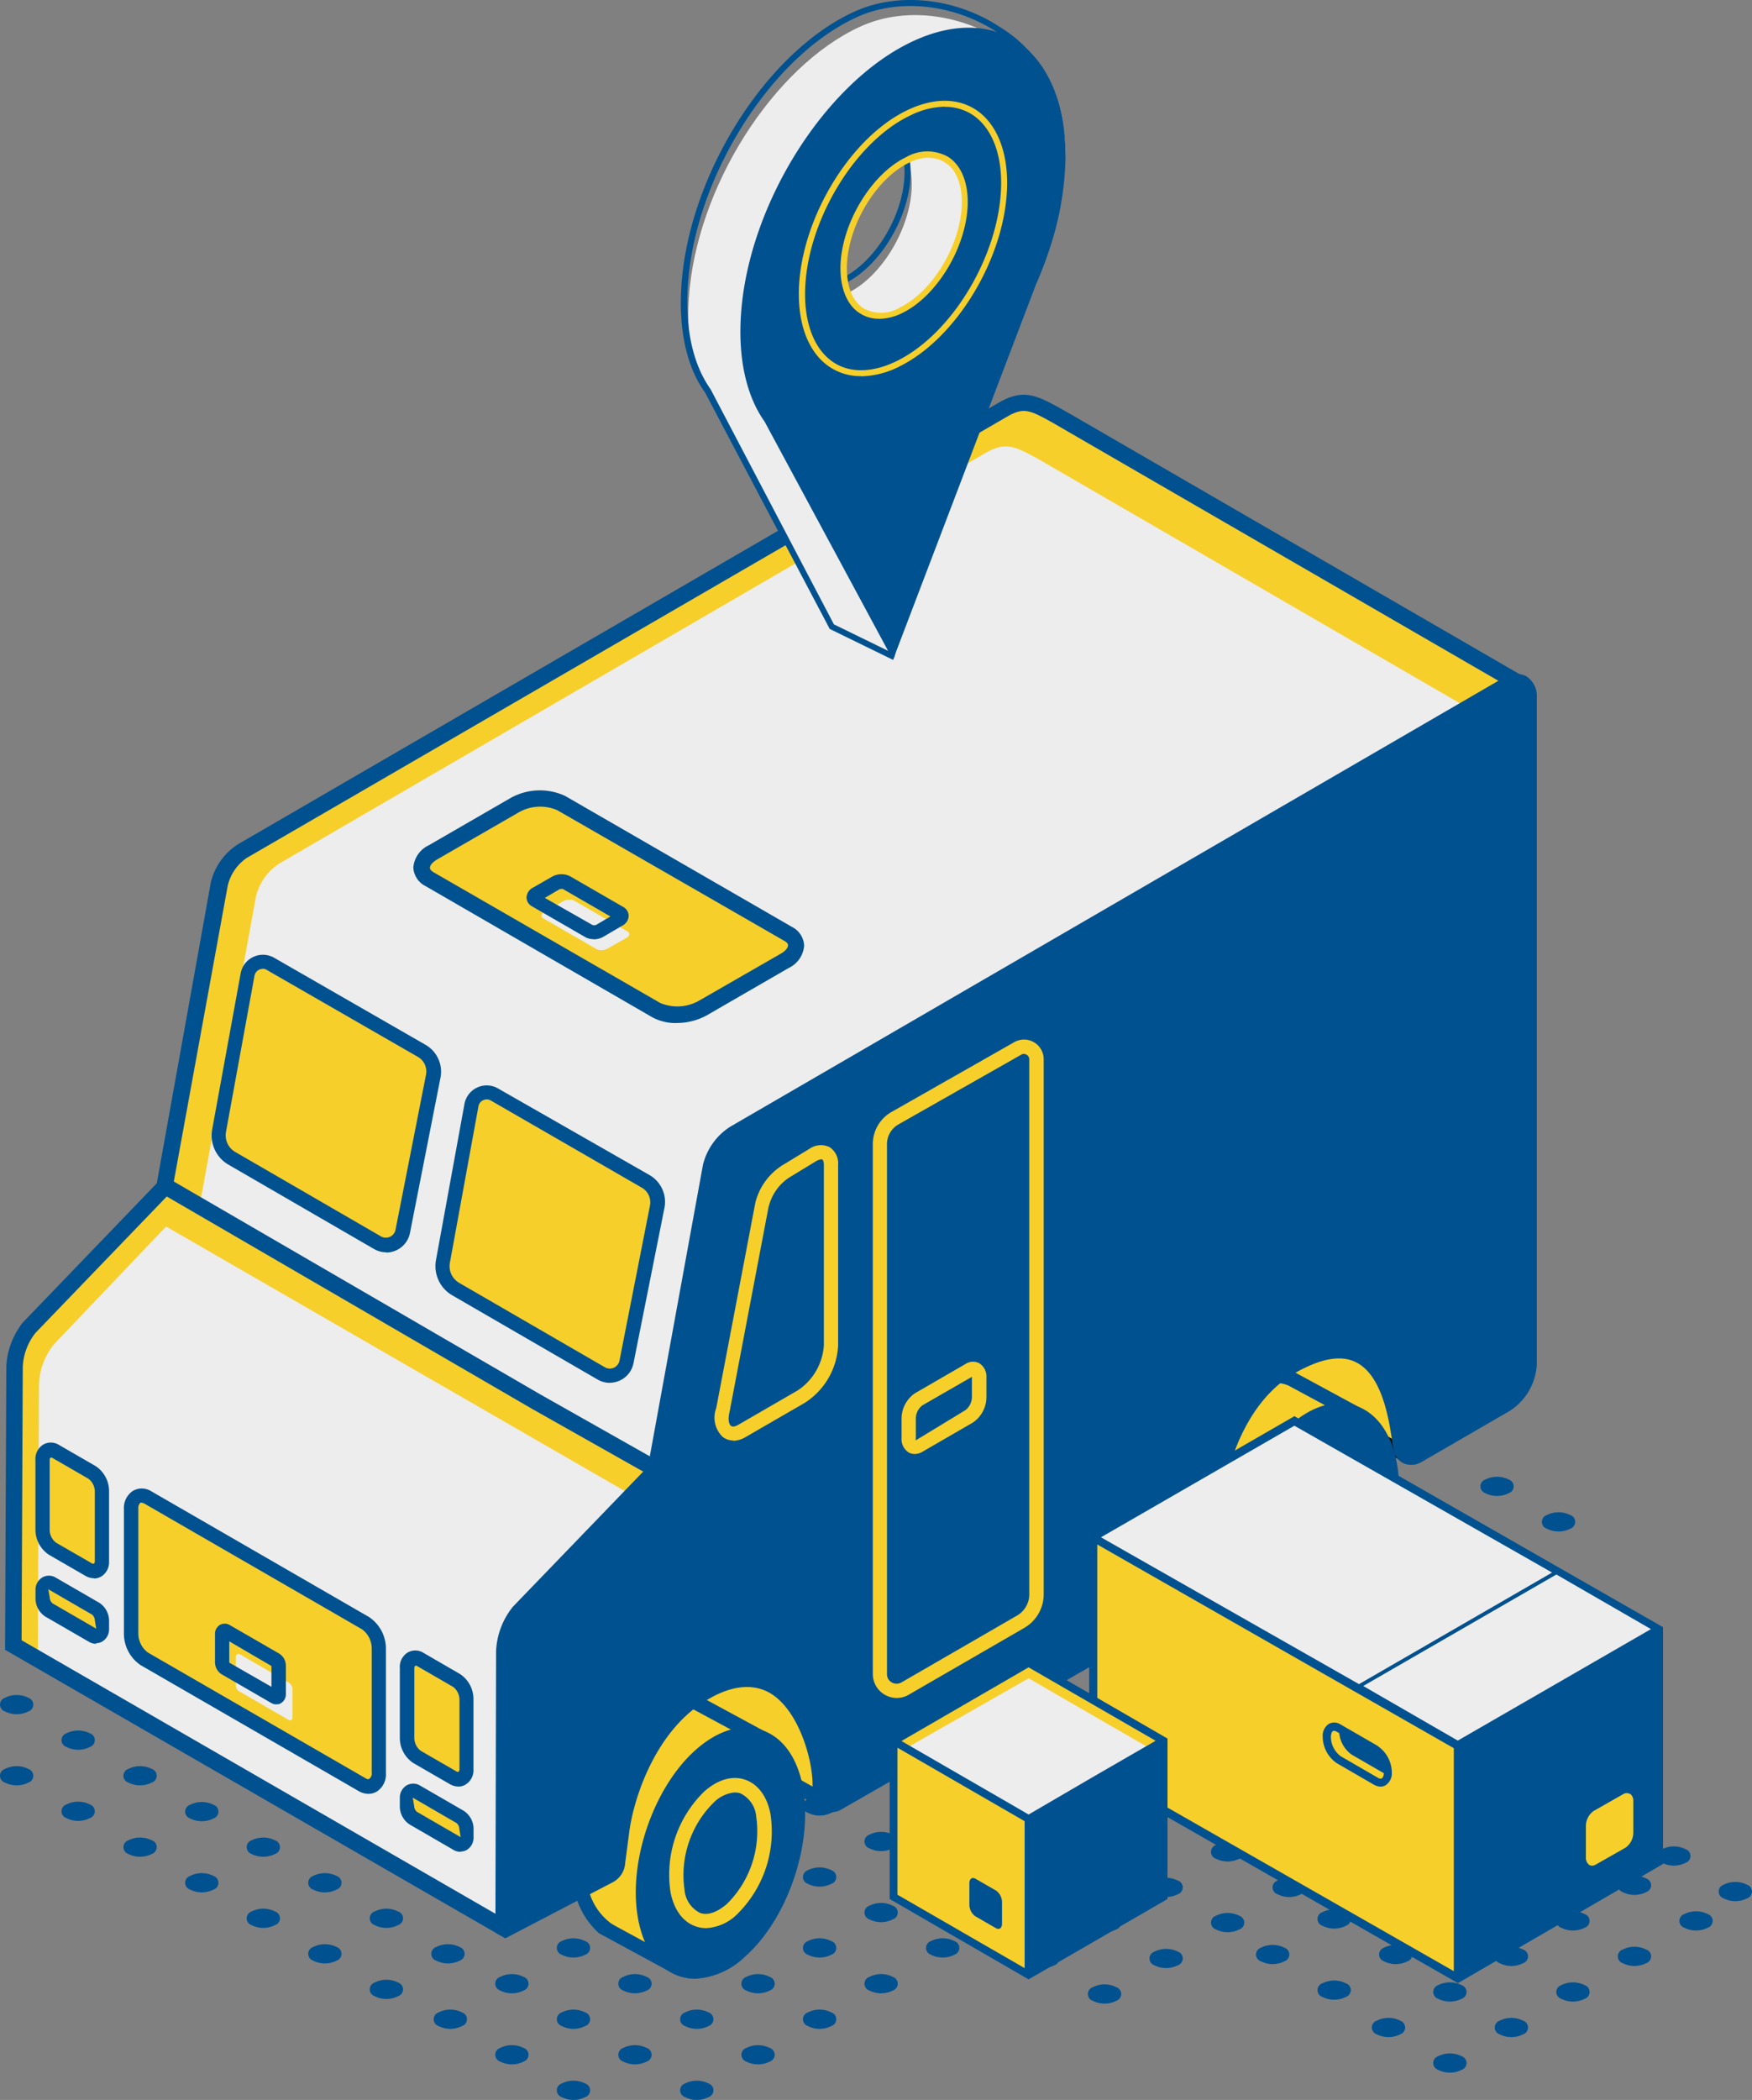 <svg xmlns="http://www.w3.org/2000/svg" viewBox="0 0 207.7 248.82"><rect x="0" y="0" width="207.7" height="248.82" fill="#808080" stroke="none"/><defs><style>.cls-1{fill:#00518f;}.cls-2{fill:#f7cf2b;}.cls-3{fill:#16110d;}.cls-4{fill:#ededed;}</style></defs><title>courier tls</title><g id="Capa_2" data-name="Capa 2"><g id="Capa_1-2" data-name="Capa 1"><path class="cls-1" d="M47.2,234.91a.85.85,0,0,1,0,1.61,3.08,3.08,0,0,1-2.79,0,.85.85,0,0,1,0-1.61,3.08,3.08,0,0,1,2.79,0"/><path class="cls-1" d="M54.5,230.7a.85.85,0,0,1,0,1.61,3.08,3.08,0,0,1-2.79,0,.85.85,0,0,1,0-1.61,3.08,3.08,0,0,1,2.79,0"/><path class="cls-1" d="M61.8,226.49a.85.85,0,0,1,0,1.61,3.08,3.08,0,0,1-2.79,0,.85.85,0,0,1,0-1.61,3.09,3.09,0,0,1,2.79,0"/><path class="cls-1" d="M69.09,222.28a.85.85,0,0,1,0,1.61,3.08,3.08,0,0,1-2.79,0,.85.85,0,0,1,0-1.61,3.08,3.08,0,0,1,2.79,0"/><path class="cls-1" d="M76.38,218.06a.85.85,0,0,1,0,1.61,3.08,3.08,0,0,1-2.79,0,.85.85,0,0,1,0-1.61,3.08,3.08,0,0,1,2.79,0"/><path class="cls-1" d="M83.68,213.85a.85.85,0,0,1,0,1.61,3.08,3.08,0,0,1-2.79,0,.85.85,0,0,1,0-1.61,3.09,3.09,0,0,1,2.79,0"/><path class="cls-1" d="M91,209.64a.85.85,0,0,1,0,1.61,3.08,3.08,0,0,1-2.79,0,.85.85,0,0,1,0-1.61,3.09,3.09,0,0,1,2.79,0"/><path class="cls-1" d="M98.27,205.43a.85.85,0,0,1,0,1.61,3.09,3.09,0,0,1-2.79,0,.85.85,0,0,1,0-1.61,3.09,3.09,0,0,1,2.79,0"/><path class="cls-1" d="M105.57,201.22a.85.85,0,0,1,0,1.61,3.08,3.08,0,0,1-2.79,0,.85.85,0,0,1,0-1.61,3.09,3.09,0,0,1,2.79,0"/><path class="cls-1" d="M132,184.37a3.09,3.09,0,0,1,2.79,0,.85.85,0,0,1,0,1.61,3.08,3.08,0,0,1-2.79,0,.85.85,0,0,1,0-1.61h0"/><path class="cls-1" d="M39.91,230.7a.85.85,0,0,1,0,1.61,3.08,3.08,0,0,1-2.79,0,.85.85,0,0,1,0-1.61,3.08,3.08,0,0,1,2.79,0"/><path class="cls-1" d="M47.2,226.49a.85.85,0,0,1,0,1.61,3.08,3.08,0,0,1-2.79,0,.85.85,0,0,1,0-1.61,3.08,3.08,0,0,1,2.79,0"/><path class="cls-1" d="M54.5,222.28a.85.85,0,0,1,0,1.61,3.08,3.08,0,0,1-2.79,0,.85.85,0,0,1,0-1.61,3.08,3.08,0,0,1,2.79,0h0"/><path class="cls-1" d="M32.61,226.49a.85.85,0,0,1,0,1.61,3.08,3.08,0,0,1-2.79,0,.85.85,0,0,1,0-1.61,3.08,3.08,0,0,1,2.79,0"/><path class="cls-1" d="M39.91,222.28a.85.85,0,0,1,0,1.61,3.08,3.08,0,0,1-2.79,0,.85.85,0,0,1,0-1.61,3.08,3.08,0,0,1,2.79,0"/><path class="cls-1" d="M47.2,218.06a.85.85,0,0,1,0,1.61,3.08,3.08,0,0,1-2.79,0,.85.85,0,0,1,0-1.61,3.08,3.08,0,0,1,2.79,0"/><path class="cls-1" d="M25.32,222.28a.85.85,0,0,1,0,1.61,3.08,3.08,0,0,1-2.79,0,.85.85,0,0,1,0-1.61,3.08,3.08,0,0,1,2.79,0"/><path class="cls-1" d="M32.61,218.06a.85.85,0,0,1,0,1.61,3.08,3.08,0,0,1-2.79,0,.85.85,0,0,1,0-1.61,3.09,3.09,0,0,1,2.79,0"/><path class="cls-1" d="M39.91,213.85a.85.85,0,0,1,0,1.61,3.08,3.08,0,0,1-2.79,0,.85.85,0,0,1,0-1.61,3.09,3.09,0,0,1,2.79,0h0"/><path class="cls-1" d="M18,218.06a.85.85,0,0,1,0,1.61,3.08,3.08,0,0,1-2.79,0,.85.85,0,0,1,0-1.61,3.09,3.09,0,0,1,2.79,0"/><path class="cls-1" d="M25.32,213.85a.85.85,0,0,1,0,1.61,3.08,3.08,0,0,1-2.79,0,.85.85,0,0,1,0-1.61,3.09,3.09,0,0,1,2.79,0"/><path class="cls-1" d="M32.61,209.64a.85.85,0,0,1,0,1.61,3.09,3.09,0,0,1-2.79,0,.85.85,0,0,1,0-1.61,3.09,3.09,0,0,1,2.79,0h0"/><path class="cls-1" d="M10.66,213.81a.85.85,0,0,1,0,1.61,3.08,3.08,0,0,1-2.79,0,.85.85,0,0,1,0-1.61,3.09,3.09,0,0,1,2.79,0"/><path class="cls-1" d="M18,209.6a.85.85,0,0,1,0,1.61,3.08,3.08,0,0,1-2.79,0,.85.85,0,0,1,0-1.61,3.09,3.09,0,0,1,2.79,0"/><path class="cls-1" d="M25.26,205.38a.85.85,0,0,1,0,1.61,3.09,3.09,0,0,1-2.79,0,.85.85,0,0,1,0-1.61,3.09,3.09,0,0,1,2.79,0h0"/><path class="cls-1" d="M3.37,209.6a.85.85,0,0,1,0,1.61,3.08,3.08,0,0,1-2.79,0,.85.85,0,0,1,0-1.61,3.09,3.09,0,0,1,2.79,0"/><path class="cls-1" d="M10.66,205.38a.85.85,0,0,1,0,1.61,3.09,3.09,0,0,1-2.79,0,.85.85,0,0,1,0-1.61,3.09,3.09,0,0,1,2.79,0"/><path class="cls-1" d="M18,201.17a.85.85,0,0,1,0,1.61,3.08,3.08,0,0,1-2.79,0,.85.85,0,0,1,0-1.61,3.08,3.08,0,0,1,2.79,0h0"/><path class="cls-1" d="M3.37,201.17a.85.85,0,0,1,0,1.61,3.08,3.08,0,0,1-2.79,0,.85.85,0,0,1,0-1.61,3.08,3.08,0,0,1,2.79,0"/><path class="cls-1" d="M10.66,197a.85.85,0,0,1,0,1.61,3.09,3.09,0,0,1-2.79,0,.85.85,0,0,1,0-1.61,3.09,3.09,0,0,1,2.79,0h0"/><path class="cls-1" d="M84,246.87a.85.85,0,0,1,0,1.61,3.08,3.08,0,0,1-2.79,0,.85.85,0,0,1,0-1.61,3.08,3.08,0,0,1,2.79,0"/><path class="cls-1" d="M91.26,242.66a.85.85,0,0,1,0,1.61,3.08,3.08,0,0,1-2.79,0,.85.85,0,0,1,0-1.61,3.09,3.09,0,0,1,2.79,0"/><path class="cls-1" d="M98.56,238.45a.85.85,0,0,1,0,1.61,3.08,3.08,0,0,1-2.79,0,.85.85,0,0,1,0-1.61,3.08,3.08,0,0,1,2.79,0"/><path class="cls-1" d="M105.85,234.24a.85.85,0,0,1,0,1.61,3.08,3.08,0,0,1-2.79,0,.85.85,0,0,1,0-1.61,3.08,3.08,0,0,1,2.79,0"/><path class="cls-1" d="M113.15,230a.85.85,0,0,1,0,1.61,3.08,3.08,0,0,1-2.79,0,.85.85,0,0,1,0-1.61,3.08,3.08,0,0,1,2.79,0"/><path class="cls-1" d="M120.44,225.81a.85.85,0,0,1,0,1.61,3.08,3.08,0,0,1-2.79,0,.85.85,0,0,1,0-1.61,3.09,3.09,0,0,1,2.79,0"/><path class="cls-1" d="M127.74,221.6a.85.85,0,0,1,0,1.61,3.08,3.08,0,0,1-2.79,0,.85.85,0,0,1,0-1.61,3.08,3.08,0,0,1,2.79,0"/><path class="cls-1" d="M135,217.39a.85.85,0,0,1,0,1.61,3.08,3.08,0,0,1-2.79,0,.85.85,0,0,1,0-1.61,3.08,3.08,0,0,1,2.79,0"/><path class="cls-1" d="M142.33,213.18a.85.85,0,0,1,0,1.61,3.08,3.08,0,0,1-2.79,0,.85.85,0,0,1,0-1.61,3.09,3.09,0,0,1,2.79,0"/><path class="cls-1" d="M149.62,209a.85.85,0,0,1,0,1.61,3.08,3.08,0,0,1-2.79,0,.85.85,0,0,1,0-1.61,3.08,3.08,0,0,1,2.79,0"/><path class="cls-1" d="M156.92,204.75a.85.85,0,0,1,0,1.61,3.09,3.09,0,0,1-2.79,0,.85.85,0,0,1,0-1.61,3.08,3.08,0,0,1,2.79,0"/><path class="cls-1" d="M164.21,200.54a.85.85,0,0,1,0,1.61,3.08,3.08,0,0,1-2.79,0,.85.85,0,0,1,0-1.61,3.08,3.08,0,0,1,2.79,0"/><path class="cls-1" d="M69.38,246.87a.85.85,0,0,1,0,1.61,3.08,3.08,0,0,1-2.79,0,.85.85,0,0,1,0-1.61,3.08,3.08,0,0,1,2.79,0"/><path class="cls-1" d="M76.67,242.66a.85.85,0,0,1,0,1.61,3.09,3.09,0,0,1-2.79,0,.85.85,0,0,1,0-1.61,3.09,3.09,0,0,1,2.79,0"/><path class="cls-1" d="M84,238.45a.85.85,0,0,1,0,1.61,3.08,3.08,0,0,1-2.79,0,.85.85,0,0,1,0-1.61,3.08,3.08,0,0,1,2.79,0"/><path class="cls-1" d="M91.26,234.24a.85.85,0,0,1,0,1.61,3.08,3.08,0,0,1-2.79,0,.85.85,0,0,1,0-1.61,3.09,3.09,0,0,1,2.79,0"/><path class="cls-1" d="M98.56,230a.85.85,0,0,1,0,1.61,3.08,3.08,0,0,1-2.79,0,.85.85,0,0,1,0-1.61,3.08,3.08,0,0,1,2.79,0"/><path class="cls-1" d="M105.85,225.81a.85.85,0,0,1,0,1.61,3.08,3.08,0,0,1-2.79,0,.85.85,0,0,1,0-1.61,3.09,3.09,0,0,1,2.79,0"/><path class="cls-1" d="M113.15,221.6a.85.85,0,0,1,0,1.61,3.08,3.08,0,0,1-2.79,0,.85.85,0,0,1,0-1.61,3.08,3.08,0,0,1,2.79,0"/><path class="cls-1" d="M120.44,217.39a.85.85,0,0,1,0,1.61,3.08,3.08,0,0,1-2.79,0,.85.85,0,0,1,0-1.61,3.09,3.09,0,0,1,2.79,0"/><path class="cls-1" d="M127.74,213.18a.85.85,0,0,1,0,1.61,3.08,3.08,0,0,1-2.79,0,.85.85,0,0,1,0-1.61,3.09,3.09,0,0,1,2.79,0"/><path class="cls-1" d="M135,209a.85.85,0,0,1,0,1.61,3.09,3.09,0,0,1-2.79,0,.85.85,0,0,1,0-1.61,3.09,3.09,0,0,1,2.79,0"/><path class="cls-1" d="M142.33,204.75a.85.85,0,0,1,0,1.61,3.08,3.08,0,0,1-2.79,0,.85.85,0,0,1,0-1.61,3.08,3.08,0,0,1,2.79,0"/><path class="cls-1" d="M149.62,200.54a.85.85,0,0,1,0,1.61,3.08,3.08,0,0,1-2.79,0,.85.85,0,0,1,0-1.61,3.08,3.08,0,0,1,2.79,0"/><path class="cls-1" d="M156.92,196.33a.85.85,0,0,1,0,1.61,3.08,3.08,0,0,1-2.79,0,.85.85,0,0,1,0-1.61,3.08,3.08,0,0,1,2.79,0"/><path class="cls-1" d="M62.08,242.66a.85.85,0,0,1,0,1.61,3.08,3.08,0,0,1-2.79,0,.85.85,0,0,1,0-1.61,3.08,3.08,0,0,1,2.79,0"/><path class="cls-1" d="M69.38,238.45a.85.85,0,0,1,0,1.61,3.08,3.08,0,0,1-2.79,0,.85.85,0,0,1,0-1.61,3.08,3.08,0,0,1,2.79,0"/><path class="cls-1" d="M76.67,234.24a.85.85,0,0,1,0,1.61,3.08,3.08,0,0,1-2.79,0,.85.85,0,0,1,0-1.61,3.09,3.09,0,0,1,2.79,0"/><path class="cls-1" d="M84,230a.85.85,0,0,1,0,1.61,3.08,3.08,0,0,1-2.79,0,.85.85,0,0,1,0-1.61A3.08,3.08,0,0,1,84,230"/><path class="cls-1" d="M91.26,225.81a.85.85,0,0,1,0,1.61,3.08,3.08,0,0,1-2.79,0,.85.85,0,0,1,0-1.61,3.09,3.09,0,0,1,2.79,0"/><path class="cls-1" d="M98.56,221.6a.85.85,0,0,1,0,1.61,3.08,3.08,0,0,1-2.79,0,.85.85,0,0,1,0-1.61,3.08,3.08,0,0,1,2.79,0"/><path class="cls-1" d="M105.85,217.39a.85.85,0,0,1,0,1.61,3.08,3.08,0,0,1-2.79,0,.85.85,0,0,1,0-1.61,3.09,3.09,0,0,1,2.79,0"/><path class="cls-1" d="M113.15,213.18a.85.85,0,0,1,0,1.61,3.08,3.08,0,0,1-2.79,0,.85.85,0,0,1,0-1.61,3.09,3.09,0,0,1,2.79,0"/><path class="cls-1" d="M120.44,209a.85.85,0,0,1,0,1.61,3.09,3.09,0,0,1-2.79,0,.85.85,0,0,1,0-1.61,3.09,3.09,0,0,1,2.79,0"/><path class="cls-1" d="M127.74,204.75a.85.85,0,0,1,0,1.61,3.08,3.08,0,0,1-2.79,0,.85.85,0,0,1,0-1.61,3.08,3.08,0,0,1,2.79,0"/><path class="cls-1" d="M135,200.54a.85.85,0,0,1,0,1.61,3.09,3.09,0,0,1-2.79,0,.85.85,0,0,1,0-1.61,3.09,3.09,0,0,1,2.79,0"/><path class="cls-1" d="M142.33,196.33a.85.85,0,0,1,0,1.61,3.08,3.08,0,0,1-2.79,0,.85.85,0,0,1,0-1.61,3.08,3.08,0,0,1,2.79,0"/><path class="cls-1" d="M149.62,192.12a.85.85,0,0,1,0,1.61,3.08,3.08,0,0,1-2.79,0,.85.85,0,0,1,0-1.61,3.08,3.08,0,0,1,2.79,0"/><path class="cls-1" d="M54.78,238.45a.85.85,0,0,1,0,1.61,3.08,3.08,0,0,1-2.79,0,.85.85,0,0,1,0-1.61,3.08,3.08,0,0,1,2.79,0"/><path class="cls-1" d="M62.08,234.24a.85.85,0,0,1,0,1.61,3.08,3.08,0,0,1-2.79,0,.85.85,0,0,1,0-1.61,3.08,3.08,0,0,1,2.79,0"/><path class="cls-1" d="M69.38,230a.85.85,0,0,1,0,1.61,3.08,3.08,0,0,1-2.79,0,.85.85,0,0,1,0-1.61,3.09,3.09,0,0,1,2.79,0"/><path class="cls-1" d="M76.67,225.81a.85.85,0,0,1,0,1.61,3.08,3.08,0,0,1-2.79,0,.85.85,0,0,1,0-1.61,3.09,3.09,0,0,1,2.79,0"/><path class="cls-1" d="M84,221.6a.85.85,0,0,1,0,1.61,3.08,3.08,0,0,1-2.79,0,.85.85,0,0,1,0-1.61,3.08,3.08,0,0,1,2.79,0"/><path class="cls-1" d="M91.26,217.39a.85.85,0,0,1,0,1.61,3.08,3.08,0,0,1-2.79,0,.85.85,0,0,1,0-1.61,3.09,3.09,0,0,1,2.79,0"/><path class="cls-1" d="M98.56,213.18a.85.85,0,0,1,0,1.61,3.08,3.08,0,0,1-2.79,0,.85.85,0,0,1,0-1.61,3.09,3.09,0,0,1,2.79,0"/><path class="cls-1" d="M105.85,209a.85.85,0,0,1,0,1.61,3.08,3.08,0,0,1-2.79,0,.85.85,0,0,1,0-1.61,3.08,3.08,0,0,1,2.79,0"/><path class="cls-1" d="M113.15,204.75a.85.85,0,0,1,0,1.61,3.08,3.08,0,0,1-2.79,0,.85.85,0,0,1,0-1.61,3.09,3.09,0,0,1,2.79,0"/><path class="cls-1" d="M120.44,200.54a.85.85,0,0,1,0,1.61,3.09,3.09,0,0,1-2.79,0,.85.85,0,0,1,0-1.61,3.09,3.09,0,0,1,2.79,0"/><path class="cls-1" d="M127.74,196.33a.85.85,0,0,1,0,1.61,3.08,3.08,0,0,1-2.79,0,.85.85,0,0,1,0-1.61,3.08,3.08,0,0,1,2.79,0"/><path class="cls-1" d="M135,192.12a.85.85,0,0,1,0,1.61,3.09,3.09,0,0,1-2.79,0,.85.85,0,0,1,0-1.61,3.09,3.09,0,0,1,2.79,0"/><path class="cls-1" d="M142.33,187.91a.85.85,0,0,1,0,1.61,3.08,3.08,0,0,1-2.79,0,.85.85,0,0,1,0-1.61,3.09,3.09,0,0,1,2.79,0"/><path class="cls-1" d="M142.1,180.19a.85.85,0,0,1,0,1.61,3.08,3.08,0,0,1-2.79,0,.85.85,0,0,1,0-1.61,3.09,3.09,0,0,1,2.79,0"/><path class="cls-1" d="M149.4,176a.85.85,0,0,1,0,1.61,3.08,3.08,0,0,1-2.79,0,.85.85,0,0,1,0-1.61,3.09,3.09,0,0,1,2.79,0"/><path class="cls-1" d="M156.69,171.77a.85.85,0,0,1,0,1.61,3.09,3.09,0,0,1-2.79,0,.85.85,0,0,1,0-1.61,3.09,3.09,0,0,1,2.79,0"/><path class="cls-1" d="M164,169.17a3.09,3.09,0,0,1-2.79,0,.85.85,0,0,1,0-1.61,3.08,3.08,0,0,1,2.79,0,.85.85,0,0,1,0,1.61"/><path class="cls-1" d="M168.77,196.37a3.09,3.09,0,0,1,2.79,0,.85.85,0,0,1,0,1.61,3.08,3.08,0,0,1-2.79,0,.85.85,0,0,1,0-1.61"/><path class="cls-1" d="M178.87,192.15a.85.85,0,0,1,0,1.61,3.09,3.09,0,0,1-2.79,0,.85.85,0,0,1,0-1.61,3.09,3.09,0,0,1,2.79,0"/><path class="cls-1" d="M186.16,187.94a.85.85,0,0,1,0,1.61,3.08,3.08,0,0,1-2.79,0,.85.85,0,0,1,0-1.61,3.09,3.09,0,0,1,2.79,0"/><path class="cls-1" d="M161.47,192.16a3.09,3.09,0,0,1,2.79,0,.85.85,0,0,1,0,1.61,3.08,3.08,0,0,1-2.79,0,.85.85,0,0,1,0-1.61"/><path class="cls-1" d="M171.57,187.94a.85.85,0,0,1,0,1.61,3.08,3.08,0,0,1-2.79,0,.85.85,0,0,1,0-1.61,3.09,3.09,0,0,1,2.79,0"/><path class="cls-1" d="M178.87,183.73a.85.85,0,0,1,0,1.61,3.09,3.09,0,0,1-2.79,0,.85.85,0,0,1,0-1.61,3.09,3.09,0,0,1,2.79,0"/><path class="cls-1" d="M186.16,179.52a.85.85,0,0,1,0,1.61,3.08,3.08,0,0,1-2.79,0,.85.85,0,0,1,0-1.61,3.09,3.09,0,0,1,2.79,0"/><path class="cls-1" d="M154.18,187.95a3.09,3.09,0,0,1,2.79,0,.85.85,0,0,1,0,1.61,3.08,3.08,0,0,1-2.79,0,.85.85,0,0,1,0-1.61"/><path class="cls-1" d="M164.27,183.73a.85.85,0,0,1,0,1.61,3.08,3.08,0,0,1-2.79,0,.85.85,0,0,1,0-1.61,3.09,3.09,0,0,1,2.79,0"/><path class="cls-1" d="M171.57,179.52a.85.85,0,0,1,0,1.61,3.08,3.08,0,0,1-2.79,0,.85.85,0,0,1,0-1.61,3.09,3.09,0,0,1,2.79,0"/><path class="cls-1" d="M178.87,175.31a.85.85,0,0,1,0,1.61,3.09,3.09,0,0,1-2.79,0,.85.85,0,0,1,0-1.61,3.09,3.09,0,0,1,2.79,0"/><path class="cls-1" d="M146.88,183.74a3.09,3.09,0,0,1,2.79,0,.85.85,0,0,1,0,1.61,3.08,3.08,0,0,1-2.79,0,.85.85,0,0,1,0-1.61"/><path class="cls-1" d="M157,179.52a.85.85,0,0,1,0,1.61,3.08,3.08,0,0,1-2.79,0,.85.85,0,0,1,0-1.61,3.09,3.09,0,0,1,2.79,0"/><path class="cls-1" d="M164.27,175.31a.85.85,0,0,1,0,1.61,3.08,3.08,0,0,1-2.79,0,.85.85,0,0,1,0-1.61,3.08,3.08,0,0,1,2.79,0"/><path class="cls-1" d="M132.34,235.46a.85.85,0,0,1,0,1.61,3.08,3.08,0,0,1-2.79,0,.85.85,0,0,1,0-1.61,3.08,3.08,0,0,1,2.79,0"/><path class="cls-1" d="M139.64,231.25a.85.85,0,0,1,0,1.61,3.09,3.09,0,0,1-2.79,0,.85.85,0,0,1,0-1.61,3.09,3.09,0,0,1,2.79,0"/><path class="cls-1" d="M146.93,227a.85.85,0,0,1,0,1.61,3.08,3.08,0,0,1-2.79,0,.85.85,0,0,1,0-1.61,3.08,3.08,0,0,1,2.79,0"/><path class="cls-1" d="M154.23,222.83a.85.85,0,0,1,0,1.61,3.08,3.08,0,0,1-2.79,0,.85.85,0,0,1,0-1.61,3.08,3.08,0,0,1,2.79,0"/><path class="cls-1" d="M161.52,218.62a.85.85,0,0,1,0,1.61,3.08,3.08,0,0,1-2.79,0,.85.85,0,0,1,0-1.61,3.08,3.08,0,0,1,2.79,0"/><path class="cls-1" d="M125,231.25a.85.85,0,0,1,0,1.61,3.08,3.08,0,0,1-2.79,0,.85.85,0,0,1,0-1.61,3.08,3.08,0,0,1,2.79,0"/><path class="cls-1" d="M132.34,227a.85.85,0,0,1,0,1.61,3.08,3.08,0,0,1-2.79,0,.85.85,0,0,1,0-1.61,3.08,3.08,0,0,1,2.79,0"/><path class="cls-1" d="M139.64,222.83a.85.85,0,0,1,0,1.61,3.08,3.08,0,0,1-2.79,0,.85.85,0,0,1,0-1.61,3.09,3.09,0,0,1,2.79,0"/><path class="cls-1" d="M146.93,218.62a.85.85,0,0,1,0,1.61,3.08,3.08,0,0,1-2.79,0,.85.85,0,0,1,0-1.61,3.08,3.08,0,0,1,2.79,0"/><path class="cls-1" d="M154.23,214.4a.85.85,0,0,1,0,1.61,3.08,3.08,0,0,1-2.79,0,.85.85,0,0,1,0-1.61,3.09,3.09,0,0,1,2.79,0"/><path class="cls-1" d="M159.56,235a.85.85,0,0,1,0,1.61,3.08,3.08,0,0,1-2.79,0,.85.85,0,0,1,0-1.61,3.09,3.09,0,0,1,2.79,0"/><path class="cls-1" d="M166.86,230.78a.85.85,0,0,1,0,1.61,3.08,3.08,0,0,1-2.79,0,.85.85,0,0,1,0-1.61,3.09,3.09,0,0,1,2.79,0"/><path class="cls-1" d="M174.15,226.57a.85.85,0,0,1,0,1.61,3.08,3.08,0,0,1-2.79,0,.85.85,0,0,1,0-1.61,3.08,3.08,0,0,1,2.79,0"/><path class="cls-1" d="M181.45,222.36a.85.85,0,0,1,0,1.61,3.09,3.09,0,0,1-2.79,0,.85.85,0,0,1,0-1.61,3.09,3.09,0,0,1,2.79,0"/><path class="cls-1" d="M188.74,218.15a.85.85,0,0,1,0,1.61,3.08,3.08,0,0,1-2.79,0,.85.85,0,0,1,0-1.61,3.08,3.08,0,0,1,2.79,0"/><path class="cls-1" d="M152.27,230.78a.85.85,0,0,1,0,1.61,3.08,3.08,0,0,1-2.79,0,.85.85,0,0,1,0-1.61,3.09,3.09,0,0,1,2.79,0"/><path class="cls-1" d="M159.56,226.57a.85.85,0,0,1,0,1.61,3.08,3.08,0,0,1-2.79,0,.85.85,0,0,1,0-1.61,3.08,3.08,0,0,1,2.79,0"/><path class="cls-1" d="M166.86,222.36a.85.85,0,0,1,0,1.61,3.08,3.08,0,0,1-2.79,0,.85.85,0,0,1,0-1.61,3.08,3.08,0,0,1,2.79,0"/><path class="cls-1" d="M174.15,218.15a.85.85,0,0,1,0,1.61,3.08,3.08,0,0,1-2.79,0,.85.85,0,0,1,0-1.61,3.08,3.08,0,0,1,2.79,0"/><path class="cls-1" d="M181.45,213.94a.85.85,0,0,1,0,1.61,3.08,3.08,0,0,1-2.79,0,.85.85,0,0,1,0-1.61,3.08,3.08,0,0,1,2.79,0"/><path class="cls-1" d="M173.28,243.64a.85.85,0,0,1,0,1.61,3.09,3.09,0,0,1-2.79,0,.85.85,0,0,1,0-1.61,3.09,3.09,0,0,1,2.79,0"/><path class="cls-1" d="M180.57,239.43a.85.85,0,0,1,0,1.61,3.08,3.08,0,0,1-2.79,0,.85.85,0,0,1,0-1.61,3.08,3.08,0,0,1,2.79,0"/><path class="cls-1" d="M187.87,235.22a.85.85,0,0,1,0,1.61,3.09,3.09,0,0,1-2.79,0,.85.85,0,0,1,0-1.61,3.09,3.09,0,0,1,2.79,0"/><path class="cls-1" d="M195.16,231a.85.85,0,0,1,0,1.61,3.08,3.08,0,0,1-2.79,0,.85.85,0,0,1,0-1.61,3.08,3.08,0,0,1,2.79,0"/><path class="cls-1" d="M202.46,226.8a.85.85,0,0,1,0,1.61,3.08,3.08,0,0,1-2.79,0,.85.85,0,0,1,0-1.61,3.09,3.09,0,0,1,2.79,0"/><path class="cls-1" d="M166,239.43a.85.85,0,0,1,0,1.61,3.08,3.08,0,0,1-2.79,0,.85.85,0,0,1,0-1.61,3.08,3.08,0,0,1,2.79,0"/><path class="cls-1" d="M173.28,235.22a.85.85,0,0,1,0,1.61,3.09,3.09,0,0,1-2.79,0,.85.85,0,0,1,0-1.61,3.08,3.08,0,0,1,2.79,0"/><path class="cls-1" d="M180.57,231a.85.85,0,0,1,0,1.61,3.08,3.08,0,0,1-2.79,0,.85.85,0,0,1,0-1.61,3.08,3.08,0,0,1,2.79,0"/><path class="cls-1" d="M187.87,226.8a.85.85,0,0,1,0,1.61,3.08,3.08,0,0,1-2.79,0,.85.85,0,0,1,0-1.61,3.09,3.09,0,0,1,2.79,0"/><path class="cls-1" d="M195.16,222.58a.85.85,0,0,1,0,1.61,3.08,3.08,0,0,1-2.79,0,.85.85,0,0,1,0-1.61,3.08,3.08,0,0,1,2.79,0"/><path class="cls-1" d="M207.12,223.32a.85.85,0,0,1,0,1.61,3.08,3.08,0,0,1-2.79,0,.85.85,0,0,1,0-1.61,3.09,3.09,0,0,1,2.79,0"/><path class="cls-1" d="M199.83,219.11a.85.85,0,0,1,0,1.61,3.08,3.08,0,0,1-2.79,0,.85.85,0,0,1,0-1.61,3.09,3.09,0,0,1,2.79,0"/><polygon class="cls-2" points="166.76 172.47 142.36 158.69 169.6 145.01 168.11 163.37 166.76 172.47"/><path class="cls-3" d="M166.2,173.13l-25.63-14.48,30-15.06L169,163.44l-1.33,9a1,1,0,0,1-1.42.7m-22-14.4,21.94,12.4,1.17-7.89,1.36-16.8Z"/><path class="cls-2" d="M153.12,163.36v0c-2.09-.87-4.7-.3-7.29,2-4.91,4.33-7.85,13.05-6.55,19.47a7.89,7.89,0,0,0,3.22,5.37l0,0,8.43,4.54L161.63,168Z"/><path class="cls-1" d="M152.24,193.74a2.16,2.16,0,0,1-3,1.1l-7.81-4.21,0-.12a9.12,9.12,0,0,1-3-5.5c-1.35-6.68,1.71-15.77,6.82-20.28,2.43-2.14,5.08-3,7.39-2.38l.06-.14.81.4,8.2,4.44a1.24,1.24,0,0,1,.56,1.56Zm-8.81-3.94,7,3.8,10.09-25.24-7.78-4.19c-1.89-.79-4.17-.14-6.4,1.83-4.7,4.15-7.52,12.52-6.28,18.67a7.1,7.1,0,0,0,2.84,4.82Z"/><path class="cls-1" d="M165.55,173.13c-.69-3.41-2.4-5.74-4.82-6.56s-5.19,0-7.81,2.31c-5.11,4.51-8.17,13.6-6.82,20.28.68,3.42,2.4,5.74,4.82,6.56a5.94,5.94,0,0,0,1.89.31,9.17,9.17,0,0,0,5.92-2.61c5.11-4.5,8.17-13.6,6.82-20.28"/><polygon class="cls-2" points="98.07 213.65 73.67 199.86 100.9 186.19 99.41 204.54 98.07 213.65"/><path class="cls-1" d="M96.69,213.84l-24.82-14,30-15.06-1.61,19.86-1.19,8.07a1.61,1.61,0,0,1-2.38,1.16M75.46,199.9l21.95,12.4,1.17-7.89,1.36-16.8Z"/><path class="cls-2" d="M82.71,201.79v0c-2.09-.87-4.7-.3-7.28,2-4.91,4.33-7.85,13.05-6.55,19.47a7.9,7.9,0,0,0,3.22,5.37l0,0,8.43,4.54L91.23,206.4Z"/><path class="cls-1" d="M81.73,232.43a1.91,1.91,0,0,1-2.67,1L71,229.06a9.43,9.43,0,0,1-3-5.62c-1.35-6.68,1.71-15.77,6.82-20.28,2.41-2.12,5-3,7.35-2.4l.06-.14.84.42,7.61,4.12a2,2,0,0,1,.91,2.51ZM73,228.23l7,3.8,10.09-25.24-7.78-4.19c-1.9-.79-4.17-.14-6.4,1.83-4.7,4.15-7.52,12.52-6.28,18.67a7.11,7.11,0,0,0,2.84,4.82Z"/><path class="cls-1" d="M95.15,211.56c-.69-3.41-2.4-5.74-4.83-6.56s-5.19,0-7.81,2.31c-5.11,4.5-8.17,13.6-6.82,20.28.68,3.41,2.4,5.74,4.82,6.56a6,6,0,0,0,1.89.31,9.17,9.17,0,0,0,5.91-2.61c5.11-4.5,8.17-13.6,6.82-20.28"/><path class="cls-2" d="M125.25,131.23l54.6-50.41-53-30.69-1.49-.86c-2.81-1.57-3.93-2.1-6.2-.87L28.76,100.81A6.49,6.49,0,0,0,26,104.69l-6.58,36.08L3.33,157.5c-1.1,1.41,1.39,3.84,1.39,5.33l1.64,18,1.58,5.89-2,1.84.26,2.55,7.66-2.66.07-5.24c.59-4.1,1.93-11.88,8.09-15.73,11-6.87,11.55,10.1,11.87,13.45.1,1.05.9,1.44,1.87.88l12.72-7.13,1.47,1.67,27.62-2,43.69-39.44,4-2.26Z"/><path class="cls-4" d="M125.58,135l52.1-49-53-30.69-1.49-.86c-2.81-1.57-3.93-2.1-6.2-.87L33.1,102.32a6.49,6.49,0,0,0-2.75,3.88l-6.58,36.08-20.11,19C2.56,162.69,5,165.12,5,166.62l1.64,18,1.58,5.89-2,1.84.26,2.55,7.66-2.66.07-5.24c.59-4.1,1.93-11.88,8.09-15.73,11-6.87,11.55,10.1,11.87,13.45.1,1.05.91,1.44,1.87.88l12.72-7.13,1.47,1.67,27.62-2,43.69-39.44,4-2.25Z"/><path class="cls-1" d="M5.33,192.39l-.44-4.26,1.95-1.77L5.41,181,3.75,162.92a5,5,0,0,0-.68-1.72c-.69-1.31-1.56-3-.5-4.31l16-16.58L25,104.52A7.44,7.44,0,0,1,28.27,100l90.36-52.42c2.74-1.48,4.26-.76,7.17.86l1.51.86,54.18,31.36-55.26,51,0,1.5-4.48,2.53L78,175.24l-28.44,2.07-1.27-1.44-12,6.75a2.26,2.26,0,0,1-2.21.17A2.15,2.15,0,0,1,32.9,181l-.07-.83c-.24-3-.89-11.14-4.55-13-1.47-.74-3.41-.37-5.76,1.1-5.34,3.34-6.89,9.79-7.64,15l-.07,5.8Zm1.6-3.48.08.83,5.85-2,.06-4.56c.49-3.45,1.76-12.3,8.55-16.55,3-1.86,5.55-2.25,7.67-1.19,4.64,2.34,5.32,10.91,5.62,14.57l.06.8a.52.52,0,0,0,.08.27,1.48,1.48,0,0,0,.33-.14l13.42-7.53,1.67,1.9,26.8-2,43.45-39.22,3.67-2.1,0-1.23L178.21,81,124.83,50.11c-2.71-1.52-3.43-1.84-5.25-.85l-90.34,52.4A5.54,5.54,0,0,0,27,104.93l-6.62,36.31L4,158.17c-.21.28.35,1.34.75,2.12a5.82,5.82,0,0,1,.9,2.54L7.33,180.7,9,187Z"/><path class="cls-2" d="M1.58,194.91h0L59.7,228.43l18-54.37-14.19-8L19.6,140.54,3.5,157.26a8,8,0,0,0-1.78,4.67Z"/><path class="cls-4" d="M4.48,196.93h0L59.6,228.7l15.21-51.6L19.69,145.33,6.4,159.28A8,8,0,0,0,4.62,164Z"/><path class="cls-1" d="M59.07,229.19.6,195.48l.15-33.55a9,9,0,0,1,2-5.27l16.69-17.34L64,165.19l14.88,8.41ZM2.56,194.35,59.15,227l17.39-52.47L63,166.89,19.77,141.77,4.2,157.94a7,7,0,0,0-1.5,4Z"/><path class="cls-2" d="M77.83,119.69,50.95,104.17c-1.41-.82-1.23-2.24.4-3.18l9.71-5.61a6.12,6.12,0,0,1,5.51-.23l26.89,15.52c1.41.82,1.23,2.24-.4,3.18l-9.71,5.61a6.12,6.12,0,0,1-5.51.23"/><path class="cls-1" d="M80.23,121.22a5.88,5.88,0,0,1-2.89-.68L50.46,105A2.62,2.62,0,0,1,49,102.79a3.2,3.2,0,0,1,1.84-2.64l9.71-5.61A7.13,7.13,0,0,1,67,94.31l26.89,15.52a2.61,2.61,0,0,1,1.44,2.23,3.2,3.2,0,0,1-1.84,2.64l-9.71,5.61a7.39,7.39,0,0,1-3.6.9m-1.91-2.37a5.22,5.22,0,0,0,4.53-.23L92.56,113c.6-.34.86-.73.86-1s-.33-.46-.46-.53L66.07,96a5.13,5.13,0,0,0-4.53.23l-9.71,5.6c-.63.37-.86.74-.86,1s.33.46.46.54Z"/><path class="cls-4" d="M70.72,112.46l-6.3-3.64c-.33-.19-.29-.52.09-.74l2.28-1.31a1.43,1.43,0,0,1,1.29-.05l6.3,3.64c.33.19.29.52-.09.75L72,112.41a1.43,1.43,0,0,1-1.29.05"/><path class="cls-1" d="M70.37,111.28a2,2,0,0,1-1-.25l-6.3-3.64a1.21,1.21,0,0,1-.65-1.05,1.36,1.36,0,0,1,.74-1.15l2.28-1.31a2.27,2.27,0,0,1,2.13-.06l6.31,3.64a1.23,1.23,0,0,1,.65,1.05,1.35,1.35,0,0,1-.74,1.16L71.52,111a2.29,2.29,0,0,1-1.15.3m-.15-1.71a.65.65,0,0,0,.45,0l1.7-1-5.63-3.25a.68.68,0,0,0-.45.05l-1.7,1Z"/><path class="cls-2" d="M54.11,199.12l-4.33-2.5a1,1,0,0,0-1-.05,1.23,1.23,0,0,0-.52,1.11v8.26a2.76,2.76,0,0,0,1.18,2.22l4.33,2.5a1.15,1.15,0,0,0,.58.17.85.85,0,0,0,.43-.12,1.23,1.23,0,0,0,.52-1.11v-8.26a2.76,2.76,0,0,0-1.18-2.22"/><path class="cls-1" d="M54.33,211.68a2,2,0,0,1-1-.28L49,208.9a3.56,3.56,0,0,1-1.6-3v-8.26a2,2,0,0,1,.95-1.85,1.82,1.82,0,0,1,1.85.05l4.33,2.51a3.56,3.56,0,0,1,1.6,3v8.26a2,2,0,0,1-.95,1.85,1.71,1.71,0,0,1-.86.23m-5-14.33c-.15,0-.2.12-.2.34v8.26a1.92,1.92,0,0,0,.76,1.49l4.33,2.5c.18,0,.26-.09.26-.33v-8.26a1.92,1.92,0,0,0-.76-1.49l-4.33-2.5h-.06"/><path class="cls-2" d="M54.53,215.28l-5.18-3a.71.71,0,0,0-.73,0,.85.85,0,0,0-.37.77v1a1.72,1.72,0,0,0,.75,1.41l5.18,3a.81.81,0,0,0,.41.11.63.63,0,0,0,.32-.09.85.85,0,0,0,.38-.77v-1a1.72,1.72,0,0,0-.75-1.41"/><path class="cls-1" d="M54.59,219.42a1.66,1.66,0,0,1-.83-.23l-5.18-3a2.55,2.55,0,0,1-1.18-2.14v-1a1.69,1.69,0,0,1,.8-1.5,1.56,1.56,0,0,1,1.57,0l5.19,3a2.55,2.55,0,0,1,1.18,2.14v1a1.69,1.69,0,0,1-.8,1.5,1.48,1.48,0,0,1-.74.2M48.93,213l.17,1a.92.92,0,0,0,.33.68l5.18,3-.16-1a.92.92,0,0,0-.33-.67Z"/><path class="cls-2" d="M10.91,174.47,6.58,172a1,1,0,0,0-1-.05A1.23,1.23,0,0,0,5,173v8.26a2.76,2.76,0,0,0,1.18,2.22l4.33,2.5a1.16,1.16,0,0,0,.58.17.85.85,0,0,0,.43-.12,1.23,1.23,0,0,0,.52-1.11v-8.26a2.75,2.75,0,0,0-1.18-2.22"/><path class="cls-1" d="M11.13,187a2,2,0,0,1-1-.28l-4.33-2.5a3.58,3.58,0,0,1-1.6-3V173a2,2,0,0,1,.95-1.85,1.82,1.82,0,0,1,1.85.06l4.33,2.5a3.56,3.56,0,0,1,1.6,3V185A2,2,0,0,1,12,186.8a1.73,1.73,0,0,1-.85.23M6.08,172.7c-.13,0-.19.11-.19.34v8.26a1.92,1.92,0,0,0,.76,1.49l4.33,2.5c.18,0,.26-.08.26-.33v-8.26a1.91,1.91,0,0,0-.76-1.49l-4.33-2.5H6.08"/><path class="cls-2" d="M11.33,190.64l-5.18-3a.71.71,0,0,0-.73,0,.85.85,0,0,0-.37.77v1a1.72,1.72,0,0,0,.75,1.41l5.18,3a.82.82,0,0,0,.41.12.64.64,0,0,0,.32-.08.85.85,0,0,0,.38-.77v-1a1.72,1.72,0,0,0-.75-1.41"/><path class="cls-1" d="M11.39,194.77a1.7,1.7,0,0,1-.82-.22l-5.19-3a2.55,2.55,0,0,1-1.17-2.14v-1a1.69,1.69,0,0,1,.8-1.5,1.56,1.56,0,0,1,1.57,0l5.19,3A2.56,2.56,0,0,1,12.93,192v1a1.69,1.69,0,0,1-.8,1.5,1.51,1.51,0,0,1-.74.2m-5.66-6.39.17,1a.92.92,0,0,0,.33.67l5.18,3-.17-1a.91.91,0,0,0-.33-.67Z"/><path class="cls-2" d="M43.34,192.32l-25.81-14.9a1.28,1.28,0,0,0-1.31-.07,1.61,1.61,0,0,0-.68,1.46v14.81a3.66,3.66,0,0,0,1.57,3l25.8,14.9a1.51,1.51,0,0,0,.75.22,1.11,1.11,0,0,0,.56-.15,1.61,1.61,0,0,0,.68-1.46V195.28a3.66,3.66,0,0,0-1.57-3"/><path class="cls-4" d="M34.3,199.41,28.42,196a.29.29,0,0,0-.3,0,.37.37,0,0,0-.16.33v3.38a.83.83,0,0,0,.36.67l5.89,3.4a.35.35,0,0,0,.17.05.25.25,0,0,0,.13,0,.37.37,0,0,0,.16-.33v-3.38a.84.84,0,0,0-.36-.68"/><path class="cls-1" d="M32.75,201.95a1.2,1.2,0,0,1-.6-.17l-5.88-3.4a1.69,1.69,0,0,1-.78-1.41V193.6a1.22,1.22,0,0,1,.57-1.06,1.16,1.16,0,0,1,1.16,0l5.89,3.4a1.69,1.69,0,0,1,.78,1.41v3.38a1.2,1.2,0,0,1-.58,1.07l-.2.11Zm-5.57-7.47V197l5,2.87v-2.47Z"/><path class="cls-1" d="M43.67,212.55a2.33,2.33,0,0,1-1.17-.34l-25.81-14.9a4.51,4.51,0,0,1-2-3.69V178.82a2.42,2.42,0,0,1,1.1-2.19,2.11,2.11,0,0,1,2.15.07l25.81,14.9a4.51,4.51,0,0,1,2,3.69v14.81a2.42,2.42,0,0,1-1.1,2.19,2,2,0,0,1-1,.26M16.79,178.05a.3.3,0,0,0-.14,0,.87.87,0,0,0-.25.73v14.81a2.82,2.82,0,0,0,1.14,2.22l25.81,14.9a.68.68,0,0,0,.33.11.74.74,0,0,0,.39-.77V195.28a2.83,2.83,0,0,0-1.14-2.22l-25.81-14.9a.72.72,0,0,0-.32-.1"/><path class="cls-1" d="M181,80.15a2.74,2.74,0,0,0-2.79.18L86.57,133.5A7.45,7.45,0,0,0,83.34,138l-6.53,35.79-16,16.58a9,9,0,0,0-2,5.27L58.73,229l1.17.67.5-.26L72.69,223a2.77,2.77,0,0,0,1.43-2.3l.5-3.8c.57-4,3.08-11.65,8.88-15.28,3-1.91,5.68-2.23,7.81-1,3.59,2.15,5.21,8.56,5,11.32v.49a2.26,2.26,0,0,0,3.38,2l43.39-24.89a2.15,2.15,0,0,0,1.08-1.73l.18-2.67c0-.22,0-.4,0-.59s0-.49,0-.81c-.09-5.82,1.77-16.82,9.26-21.1,3-1.68,5.34-2.11,7.11-1.25,3.15,1.52,3.94,6.79,4.33,9.32.07.46.13.84.18,1.1a2.14,2.14,0,0,0,1.2,1.59,2.41,2.41,0,0,0,2.21-.23l10.36-6a7,7,0,0,0,3.2-5.53v-79a2.76,2.76,0,0,0-1.24-2.5"/><path class="cls-2" d="M50,124.5,32.09,114.2a1.83,1.83,0,0,0-2.72,1.26L26,134a3.12,3.12,0,0,0,1.49,3.25l17.27,10a2,2,0,0,0,1,.28,2,2,0,0,0,.83-.18,2,2,0,0,0,1.15-1.45l3.62-18.4a2.83,2.83,0,0,0-1.36-3"/><path class="cls-1" d="M45.76,148.38a2.86,2.86,0,0,1-1.44-.4l-17.27-10a4,4,0,0,1-1.9-4.13l3.38-18.51a2.68,2.68,0,0,1,4-1.84l17.92,10.3a3.67,3.67,0,0,1,1.77,3.89l-3.62,18.41a2.88,2.88,0,0,1-2.81,2.31M31.17,114.8a1,1,0,0,0-1,.81l-3.38,18.51a2.28,2.28,0,0,0,1.09,2.37l17.27,10a1.17,1.17,0,0,0,1.74-.78l3.62-18.4a2,2,0,0,0-1-2.1l-17.91-10.3a1,1,0,0,0-.49-.13"/><path class="cls-2" d="M76.53,140l-17.91-10.3a1.83,1.83,0,0,0-2.72,1.26l-3.38,18.51A3.12,3.12,0,0,0,54,152.68l17.27,10a2,2,0,0,0,3-1.35L77.89,143a2.83,2.83,0,0,0-1.36-3"/><path class="cls-1" d="M72.29,163.85a2.87,2.87,0,0,1-1.44-.39l-17.27-10a4,4,0,0,1-1.9-4.13l3.38-18.51a2.68,2.68,0,0,1,4-1.84L77,139.23a3.67,3.67,0,0,1,1.77,3.89L75.1,161.53a2.88,2.88,0,0,1-2.81,2.31M57.7,130.27a1,1,0,0,0-.42.09,1,1,0,0,0-.56.72l-3.38,18.51A2.28,2.28,0,0,0,54.43,152L71.7,162a1.17,1.17,0,0,0,1.74-.78l3.62-18.41a2,2,0,0,0-1-2.1L58.19,130.4a1,1,0,0,0-.49-.14"/><path class="cls-2" d="M86.95,170.68a2.07,2.07,0,0,1-1.27-.42,3.16,3.16,0,0,1-.77-3.42l4.64-24.35a7.35,7.35,0,0,1,3.17-4.4l3.29-2a2.33,2.33,0,0,1,2.35-.16,2.3,2.3,0,0,1,1,2.09v21.38a8.57,8.57,0,0,1-3.94,6.81l-7,4.05a3.09,3.09,0,0,1-1.53.46m4.24-27.8-4.63,24.32c-.24.93-.09,1.53.15,1.7s.53.08.93-.15l7-4.05a6.93,6.93,0,0,0,3.09-5.35V138c0-.35-.1-.57-.19-.62s-.33,0-.64.15l-3.29,2a5.77,5.77,0,0,0-2.39,3.34"/><path class="cls-2" d="M106.31,201.19a2.85,2.85,0,0,1-2.84-2.84V135.56a4.39,4.39,0,0,1,2.21-3.8l14.57-8.28a2.33,2.33,0,0,1,3.48,2v63.4a4.6,4.6,0,0,1-2.29,4l-13.72,7.93a2.83,2.83,0,0,1-1.42.38m15.09-76.32a.6.6,0,0,0-.31.09l-14.57,8.27a2.7,2.7,0,0,0-1.36,2.33v62.79a1.12,1.12,0,0,0,.57,1,1.15,1.15,0,0,0,1.14,0l13.72-7.93a2.9,2.9,0,0,0,1.44-2.5v-63.4a.63.63,0,0,0-.32-.55.65.65,0,0,0-.32-.09"/><path class="cls-2" d="M108.44,172.28a1.44,1.44,0,0,1-.73-.19,1.86,1.86,0,0,1-.83-1.69v-2.33a3.65,3.65,0,0,1,1.61-3l6-3.47a1.58,1.58,0,0,1,1.62-.06,1.86,1.86,0,0,1,.83,1.69v2.33a3.66,3.66,0,0,1-1.61,3l-6,3.47a1.78,1.78,0,0,1-.9.25m6.82-9.16-5.92,3.41a2,2,0,0,0-.76,1.53v2.33a.69.69,0,0,0,0,.27l5.89-3.58a2,2,0,0,0,.76-1.53v-2.33a.54.54,0,0,0,0-.1"/><path class="cls-2" d="M83.7,228.46a3.78,3.78,0,0,1-1.2-.2c-1.52-.51-2.58-1.94-3-4a13.75,13.75,0,0,1,4-12c1.6-1.41,3.31-1.91,4.83-1.39s2.58,1.94,3,4a13.76,13.76,0,0,1-4,12,5.61,5.61,0,0,1-3.63,1.59m3.45-16.08a4,4,0,0,0-2.51,1.17,12.09,12.09,0,0,0-3.49,10.35A3.35,3.35,0,0,0,83,226.66c.93.32,2-.07,3.17-1.06a12.1,12.1,0,0,0,3.48-10.35,3.36,3.36,0,0,0-1.88-2.76,2.12,2.12,0,0,0-.66-.1"/><path class="cls-2" d="M154.26,190a3.76,3.76,0,0,1-1.2-.2c-1.52-.51-2.58-1.94-3-4a13.75,13.75,0,0,1,4-12c1.6-1.41,3.31-1.9,4.83-1.39s2.58,1.94,3,4a13.76,13.76,0,0,1-4,12,5.61,5.61,0,0,1-3.63,1.59m3.45-16.08a4,4,0,0,0-2.51,1.17,12.1,12.1,0,0,0-3.48,10.35,2.77,2.77,0,0,0,5.05,1.7,12.1,12.1,0,0,0,3.48-10.35,3.35,3.35,0,0,0-1.89-2.76,2.12,2.12,0,0,0-.66-.1"/><path class="cls-4" d="M101.92,3.18c-10.22,4.71-19.39,19-20.26,32.16-.35,5.28.69,9.54,2.76,12.45L98.36,74.52,106,77.84c.63-1.44,11.13-49.17,11.6-50.65,1.1-3.45,8.64-5.61,8.7-9,.21-12.28-14.43-19.64-24.4-15m-1.29,31.46c-4,2-7.11-.46-6.86-5.46s3.66-10.44,7.59-12.31,6.89.51,6.74,5.32-3.48,10.47-7.47,12.46"/><path class="cls-1" d="M105.86,78.18l-7.5-3.66-.05-.1L83.58,46.5c-2.17-3-3.15-7.43-2.8-12.64.86-13.1,10-27.66,20.46-32.46,5.18-2.39,12-1.68,17.28,1.79a15.84,15.84,0,0,1,7.62,13.59c0,2-2.17,3.41-4.43,5-1.87,1.28-3.8,2.6-4.28,4.11-.19.59-2.12,9.6-4.17,19.14-3.89,18.11-6.89,32-7.25,32.85Zm-7-4.2,6.58,3.21c.75-2.77,4.39-19.74,7.1-32.35,2.23-10.39,4-18.59,4.19-19.21.56-1.75,2.59-3.14,4.56-4.49s4.09-2.8,4.12-4.38a15.13,15.13,0,0,0-7.29-13C113,.45,106.5-.23,101.54,2.05c-10.21,4.7-19.2,19-20,31.85-.33,5,.6,9.27,2.7,12.22ZM97.43,34.25a4.11,4.11,0,0,1-2.28-.66c-1.58-1-2.4-3.18-2.27-5.88.26-5,3.75-10.69,7.79-12.62a5,5,0,0,1,5,0c1.53,1,2.36,3.06,2.28,5.66-.16,5-3.6,10.74-7.67,12.77a6.39,6.39,0,0,1-2.83.74m5.93-19.11a5.54,5.54,0,0,0-2.37.6c-3.83,1.83-7.14,7.22-7.39,12-.12,2.45.58,4.36,1.94,5.25a4.35,4.35,0,0,0,4.4-.12c3.86-1.93,7.12-7.38,7.27-12.15.07-2.34-.64-4.18-2-5a3.42,3.42,0,0,0-1.9-.54"/><path class="cls-1" d="M120.54,4.92c-3.31-2.16-7.65-2.18-12.23-.07C97.88,9.65,88.7,24.21,87.84,37.31c-.34,5.21.64,9.6,2.8,12.64l15.22,28.24,16.95-44.47a44.84,44.84,0,0,0,1.68-4.42,36.27,36.27,0,0,0,1.82-10.41c.11-6.42-2-11.51-5.77-14M96,33.68c.44-7.9,5.93-16.73,12.23-19.7a9.2,9.2,0,0,1,3.9-1,5.79,5.79,0,0,1,3.21.92c2.2,1.43,3.4,4.46,3.3,8.31-.2,7.85-5.55,16.86-11.91,20.08-2.84,1.44-5.49,1.52-7.46.23C97,41,95.8,37.81,96,33.68"/><path class="cls-1" d="M107.83,13.3c-6.53,3.07-12.27,12.19-12.74,20.49-.48,8.48,4.72,12.66,11.52,9.21S118.81,30.2,119,22.1c.2-7.93-4.76-11.82-11.19-8.8m-1,23.41c-4,2-7.11-.46-6.86-5.46s3.66-10.44,7.59-12.31,6.89.51,6.74,5.32-3.48,10.47-7.47,12.46"/><path class="cls-2" d="M102.07,44.57a6.6,6.6,0,0,1-3.67-1.06c-2.59-1.69-3.92-5.24-3.67-9.74C95.21,25.44,101,16.11,107.68,13l.15.32-.15-.32c3-1.41,5.83-1.41,8,0,2.46,1.61,3.82,4.94,3.71,9.13-.21,8.28-5.87,17.79-12.6,21.21a10.5,10.5,0,0,1-4.7,1.25M112,12.64a9.47,9.47,0,0,0-4,1c-6.45,3-12.08,12.09-12.53,20.19-.24,4.24,1,7.56,3.34,9.1,2,1.33,4.75,1.24,7.66-.23,6.53-3.31,12-12.54,12.21-20.59.1-3.94-1.13-7-3.39-8.51a5.94,5.94,0,0,0-3.3-.94M104.2,37.77a4.08,4.08,0,0,1-2.28-.66c-1.58-1-2.4-3.18-2.27-5.88.25-5,3.75-10.69,7.79-12.62a5,5,0,0,1,5,0c1.53,1,2.36,3.07,2.28,5.66-.16,5-3.6,10.74-7.66,12.77a6.38,6.38,0,0,1-2.83.74m5.93-19.11a5.56,5.56,0,0,0-2.37.6c-3.83,1.83-7.14,7.21-7.38,12-.12,2.45.58,4.36,1.94,5.25a4.34,4.34,0,0,0,4.4-.12c3.86-1.93,7.12-7.38,7.27-12.15.07-2.34-.64-4.18-2-5a3.42,3.42,0,0,0-1.9-.54"/><polygon class="cls-4" points="196.67 193.08 153.45 168.38 129.6 182.15 129.6 209.69 172.82 234.39 172.82 206.92 196.67 193.08"/><polygon class="cls-2" points="129.6 209.6 172.83 234.3 172.83 206.83 129.6 182.06 129.6 209.6"/><path class="cls-1" d="M197.15,192.8l-43.7-25-24.26,14-.07,0v.55h0V210l43.23,24.7.48.28.48-.28L196.91,221l.24-.14V193.35h0Zm-43.7-23.87L184,186.33l-22.89,13.22-30.59-17.4Zm18.9,64.63-42.27-24.14V183l42.27,24.14Zm12.16-47,11.21,6.47-13.19,7.61-9.71,5.6-11.21-6.47Z"/><path class="cls-1" d="M163.35,206.88l-4.42-2.55a1.36,1.36,0,0,0-1.4-.07,1.7,1.7,0,0,0-.72,1.55,3.82,3.82,0,0,0,1.64,3.09l4.42,2.56a1.61,1.61,0,0,0,.8.23,1.19,1.19,0,0,0,.6-.16A1.7,1.7,0,0,0,165,210a3.83,3.83,0,0,0-1.64-3.09m.44,3.81c-.13.07-.33,0-.44-.07l-4.42-2.56a2.87,2.87,0,0,1-1.16-2.26c0-.43.13-.65.24-.72s.33,0,.44.07l.31.18a3.53,3.53,0,0,0,1.5,2.56l3.78,2.18c0,.35-.13.55-.24.62"/><path class="cls-2" d="M193.23,212.57a.75.75,0,0,0-.77,0l-3.52,2a2.18,2.18,0,0,0-.93,1.76v3.78a1,1,0,0,0,.4.86.65.65,0,0,0,.33.09.87.87,0,0,0,.44-.13l3.52-2h0a2.18,2.18,0,0,0,.93-1.76v-3.78a1,1,0,0,0-.4-.86"/><polygon class="cls-2" points="121.94 234.01 105.92 224.76 105.92 206.26 121.94 215.51 121.94 234.01"/><polygon class="cls-2" points="137.96 206.26 121.94 215.51 105.92 206.26 121.94 197.01 137.96 206.26"/><polygon class="cls-4" points="137.96 208.11 123.56 216.33 107.53 207.08 121.94 198.86 137.96 208.11"/><path class="cls-1" d="M121.94,196.47l-16,9.25-.47.29v19l16,9.25.47.27.47-.27,16-9.25V206Zm0,1.09L137,206.26l-7.57,4.37L121.94,215l-2.36-1.37-12.71-7.34Zm-15.55,26.94V207.08l15.08,8.71V233.2Z"/><path class="cls-1" d="M118.08,228.47l-2.45-1.41a1.7,1.7,0,0,1-.71-1.35v-2.57c0-.52.32-.76.71-.54l2.45,1.41a1.7,1.7,0,0,1,.71,1.35v2.57c0,.52-.32.76-.71.54"/></g></g></svg>